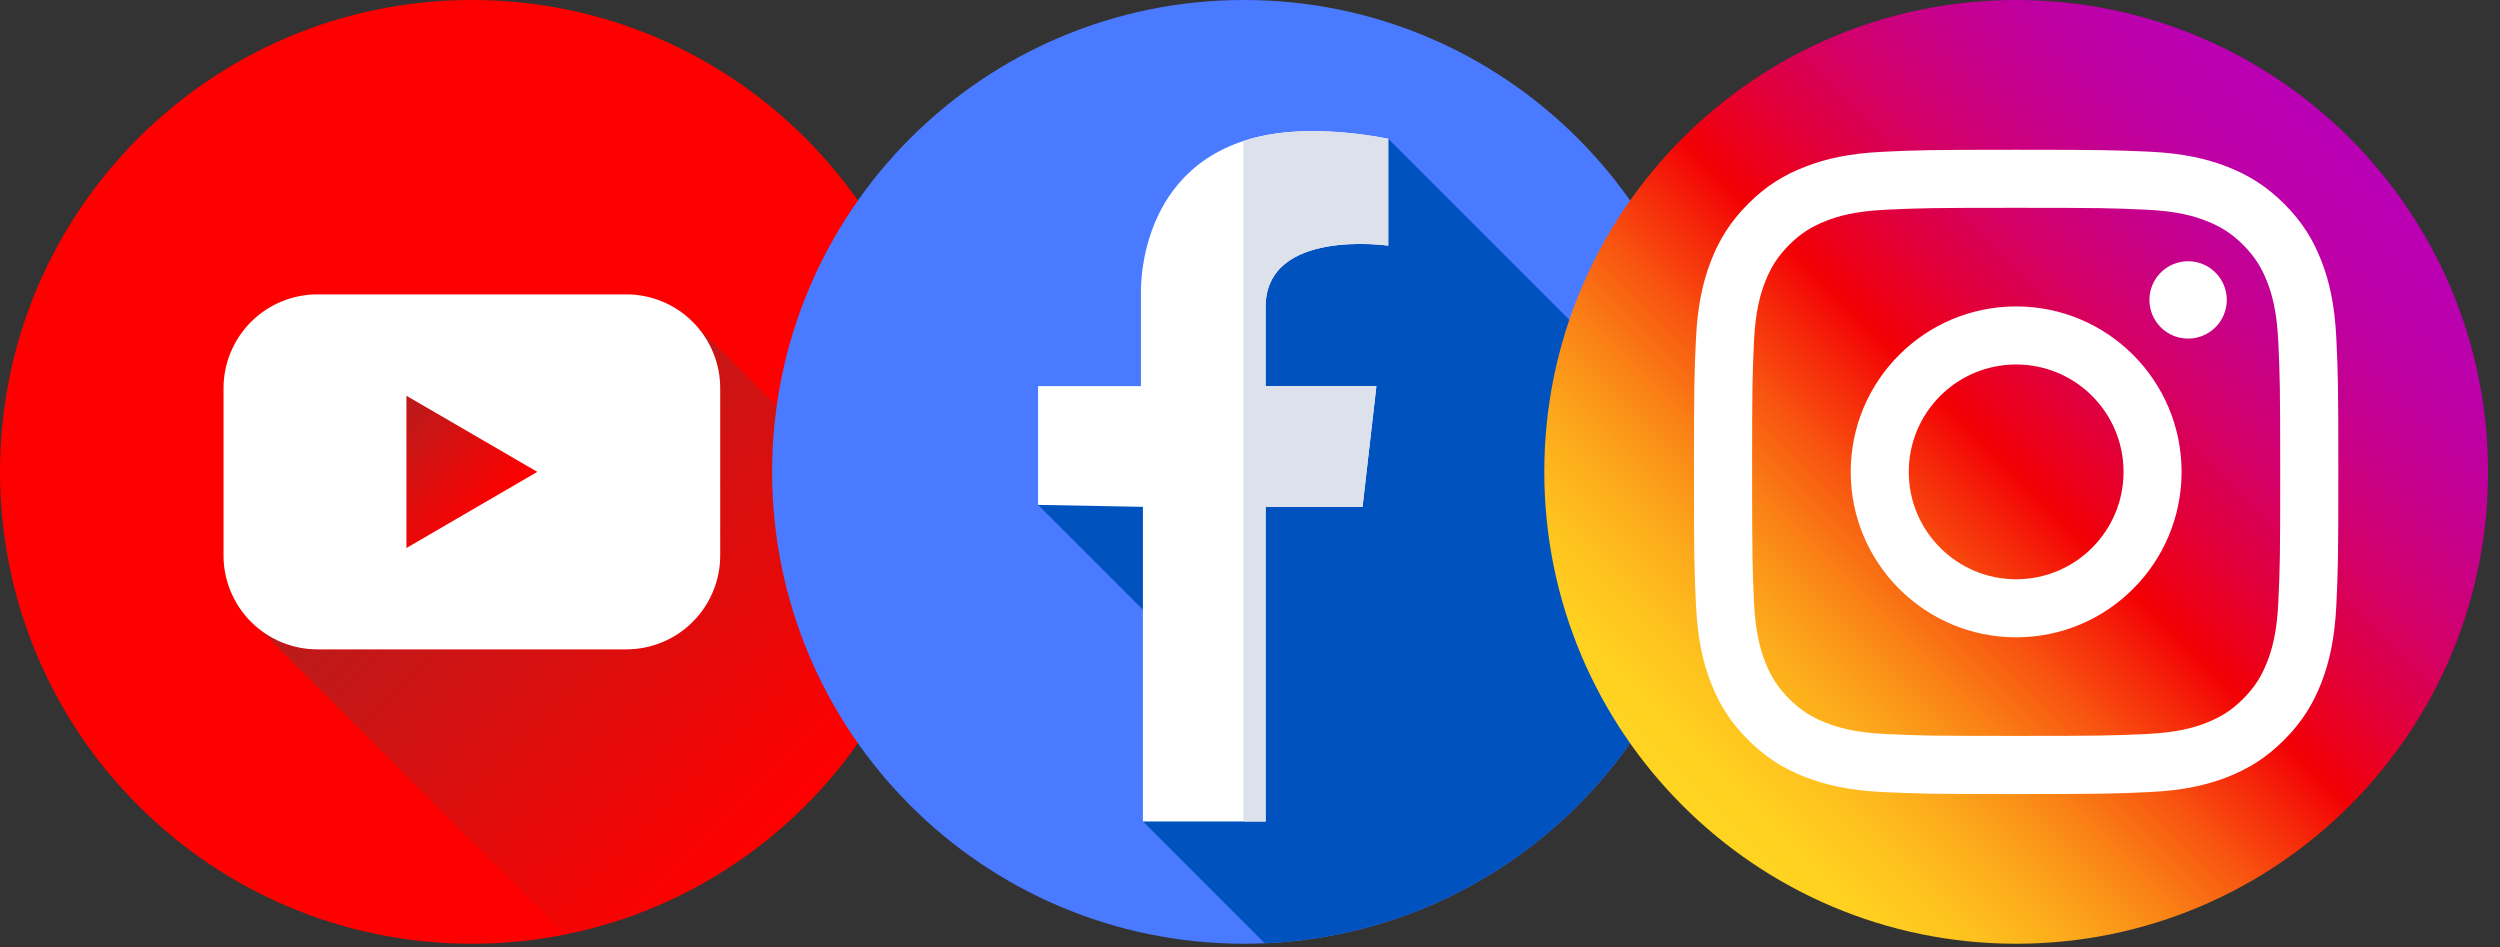 <svg width="95" height="36" viewBox="0 0 95 36" fill="none" xmlns="http://www.w3.org/2000/svg">
<rect x="0" y="0" width="95" height="36" fill="#333333" stroke="none"/>
<g clip-path="url(#clip0_44_154)">
<path d="M17.931 35.862C27.834 35.862 35.862 27.834 35.862 17.931C35.862 8.028 27.834 0 17.931 0C8.028 0 0 8.028 0 17.931C0 27.834 8.028 35.862 17.931 35.862Z" fill="#FF0000"/>
<path d="M20.418 17.938L15.444 20.824V15.039L20.418 17.938Z" fill="url(#paint0_linear_44_154)"/>
<path d="M35.52 21.428C34.828 24.899 33.125 28.089 30.625 30.595C28.125 33.101 24.94 34.812 21.47 35.513L9.886 23.928C10.511 24.416 11.281 24.679 12.073 24.676H23.808C24.754 24.674 25.66 24.296 26.327 23.627C26.995 22.957 27.369 22.05 27.369 21.104V14.758C27.371 13.829 27.011 12.935 26.363 12.269L35.52 21.428Z" fill="url(#paint1_linear_44_154)"/>
<path d="M23.799 11.186H12.063C11.594 11.186 11.13 11.278 10.697 11.458C10.264 11.637 9.87 11.9 9.538 12.232C9.207 12.564 8.944 12.958 8.765 13.391C8.585 13.824 8.493 14.289 8.494 14.758V21.104C8.493 21.573 8.585 22.038 8.765 22.471C8.944 22.904 9.207 23.298 9.538 23.63C9.87 23.962 10.264 24.225 10.697 24.404C11.13 24.584 11.594 24.676 12.063 24.676H23.799C24.268 24.676 24.732 24.584 25.165 24.404C25.599 24.225 25.992 23.962 26.324 23.63C26.655 23.298 26.918 22.904 27.097 22.471C27.277 22.038 27.369 21.573 27.368 21.104V14.758C27.369 14.289 27.277 13.824 27.097 13.391C26.918 12.958 26.655 12.564 26.324 12.232C25.992 11.9 25.599 11.637 25.165 11.458C24.732 11.278 24.268 11.186 23.799 11.186ZM15.444 20.824V15.039L20.418 17.931L15.444 20.824Z" fill="white"/>
</g>
<g clip-path="url(#clip1_44_154)">
<path d="M65.203 17.931C65.203 27.834 57.175 35.862 47.272 35.862C37.369 35.862 29.341 27.834 29.341 17.931C29.341 8.028 37.369 0 47.272 0C57.175 0 65.203 8.028 65.203 17.931Z" fill="#4A7AFF"/>
<path d="M48.059 35.844C57.597 35.432 65.203 27.57 65.203 17.931C65.203 17.861 65.201 17.792 65.201 17.722L52.754 5.275L39.446 19.185L46.84 26.579L43.431 31.215L48.059 35.844Z" fill="#0053BF"/>
<path d="M52.754 5.275V9.335C52.754 9.335 48.093 8.659 48.093 11.666V14.674H52.303L51.777 19.26H48.093V31.215H43.431V19.26L39.446 19.185V14.674H43.356V11.215C43.356 11.215 43.098 6.07 48.168 5.125C50.273 4.732 52.754 5.275 52.754 5.275Z" fill="white"/>
<path d="M52.754 9.335V5.275C52.754 5.275 50.273 4.732 48.168 5.125C47.839 5.186 47.533 5.266 47.248 5.359V31.215H48.093V19.26H51.777L52.303 14.674H48.093C48.093 14.674 48.093 14.674 48.093 11.666C48.093 8.659 52.754 9.335 52.754 9.335Z" fill="#DCE1EB"/>
</g>
<g clip-path="url(#clip2_44_154)">
<path d="M76.614 35.862C66.713 35.862 58.683 27.833 58.683 17.931C58.683 8.03 66.713 0 76.614 0C86.516 0 94.545 8.03 94.545 17.931C94.545 27.833 86.516 35.862 76.614 35.862Z" fill="url(#paint2_linear_44_154)"/>
<path d="M76.614 7.897C79.881 7.897 80.268 7.908 81.559 7.969C82.754 8.022 83.403 8.223 83.833 8.392C84.403 8.614 84.812 8.879 85.239 9.306C85.665 9.733 85.931 10.142 86.153 10.712C86.322 11.142 86.519 11.791 86.576 12.986C86.634 14.277 86.648 14.664 86.648 17.931C86.648 21.198 86.637 21.585 86.576 22.876C86.523 24.071 86.322 24.72 86.153 25.15C85.931 25.72 85.665 26.129 85.239 26.556C84.812 26.983 84.403 27.248 83.833 27.47C83.403 27.639 82.754 27.836 81.559 27.893C80.268 27.951 79.881 27.965 76.614 27.965C73.347 27.965 72.96 27.954 71.668 27.893C70.474 27.84 69.825 27.639 69.395 27.47C68.825 27.248 68.416 26.983 67.989 26.556C67.562 26.129 67.297 25.72 67.075 25.15C66.906 24.72 66.709 24.071 66.651 22.876C66.594 21.585 66.58 21.198 66.58 17.931C66.58 14.664 66.591 14.277 66.651 12.986C66.705 11.791 66.906 11.142 67.075 10.712C67.297 10.142 67.562 9.733 67.989 9.306C68.416 8.879 68.825 8.614 69.395 8.392C69.825 8.223 70.474 8.026 71.668 7.969C72.96 7.908 73.347 7.897 76.614 7.897ZM76.614 5.691C73.29 5.691 72.874 5.706 71.568 5.767C70.266 5.828 69.377 6.032 68.595 6.337C67.792 6.645 67.107 7.065 66.429 7.746C65.748 8.428 65.332 9.109 65.016 9.916C64.715 10.694 64.507 11.583 64.446 12.889C64.385 14.194 64.371 14.61 64.371 17.935C64.371 21.259 64.385 21.675 64.446 22.98C64.507 24.282 64.711 25.172 65.016 25.953C65.328 26.753 65.748 27.438 66.429 28.116C67.111 28.797 67.792 29.213 68.599 29.529C69.377 29.83 70.266 30.038 71.572 30.099C72.877 30.16 73.293 30.174 76.618 30.174C79.942 30.174 80.358 30.16 81.663 30.099C82.965 30.038 83.855 29.834 84.636 29.529C85.436 29.217 86.121 28.797 86.799 28.116C87.48 27.434 87.896 26.753 88.212 25.946C88.513 25.168 88.721 24.279 88.782 22.973C88.843 21.668 88.857 21.252 88.857 17.927C88.857 14.603 88.843 14.187 88.782 12.882C88.721 11.58 88.516 10.691 88.212 9.909C87.9 9.109 87.48 8.424 86.799 7.746C86.117 7.065 85.436 6.649 84.629 6.333C83.851 6.032 82.962 5.824 81.656 5.763C80.354 5.706 79.938 5.691 76.614 5.691Z" fill="white"/>
<path d="M76.614 11.644C73.142 11.644 70.327 14.46 70.327 17.931C70.327 21.402 73.142 24.218 76.614 24.218C80.085 24.218 82.9 21.402 82.9 17.931C82.9 14.46 80.085 11.644 76.614 11.644ZM76.614 22.012C74.362 22.012 72.533 20.187 72.533 17.931C72.533 15.675 74.362 13.85 76.614 13.85C78.866 13.85 80.695 15.675 80.695 17.931C80.695 20.187 78.866 22.012 76.614 22.012Z" fill="white"/>
<path d="M83.148 12.867C83.96 12.867 84.618 12.209 84.618 11.397C84.618 10.585 83.96 9.927 83.148 9.927C82.336 9.927 81.678 10.585 81.678 11.397C81.678 12.209 82.336 12.867 83.148 12.867Z" fill="white"/>
</g>
<defs>
<linearGradient id="paint0_linear_44_154" x1="14.517" y1="15.966" x2="18.453" y2="19.904" gradientUnits="userSpaceOnUse">
<stop stop-color="#B71C1C"/>
<stop offset="1" stop-color="#B71C1C" stop-opacity="0"/>
</linearGradient>
<linearGradient id="paint1_linear_44_154" x1="16.912" y1="16.893" x2="30.62" y2="30.598" gradientUnits="userSpaceOnUse">
<stop stop-color="#B71C1C"/>
<stop offset="1" stop-color="#B71C1C" stop-opacity="0"/>
</linearGradient>
<linearGradient id="paint2_linear_44_154" x1="63.935" y1="30.61" x2="89.293" y2="5.252" gradientUnits="userSpaceOnUse">
<stop stop-color="#FFD521"/>
<stop offset="0.055" stop-color="#FFD020"/>
<stop offset="0.124" stop-color="#FEC01E"/>
<stop offset="0.2" stop-color="#FCA71B"/>
<stop offset="0.282" stop-color="#FA8316"/>
<stop offset="0.368" stop-color="#F85510"/>
<stop offset="0.456" stop-color="#F51E09"/>
<stop offset="0.5" stop-color="#F30005"/>
<stop offset="0.503" stop-color="#F20007"/>
<stop offset="0.597" stop-color="#E1003B"/>
<stop offset="0.688" stop-color="#D30067"/>
<stop offset="0.776" stop-color="#C70088"/>
<stop offset="0.859" stop-color="#BF00A0"/>
<stop offset="0.936" stop-color="#BB00AF"/>
<stop offset="1" stop-color="#B900B4"/>
</linearGradient>
<clipPath id="clip0_44_154">
<rect width="35.862" height="35.862" fill="white"/>
</clipPath>
<clipPath id="clip1_44_154">
<rect width="35.862" height="35.862" fill="white" transform="translate(29.341)"/>
</clipPath>
<clipPath id="clip2_44_154">
<rect width="35.862" height="35.862" fill="white" transform="translate(58.683)"/>
</clipPath>
</defs>
</svg>
